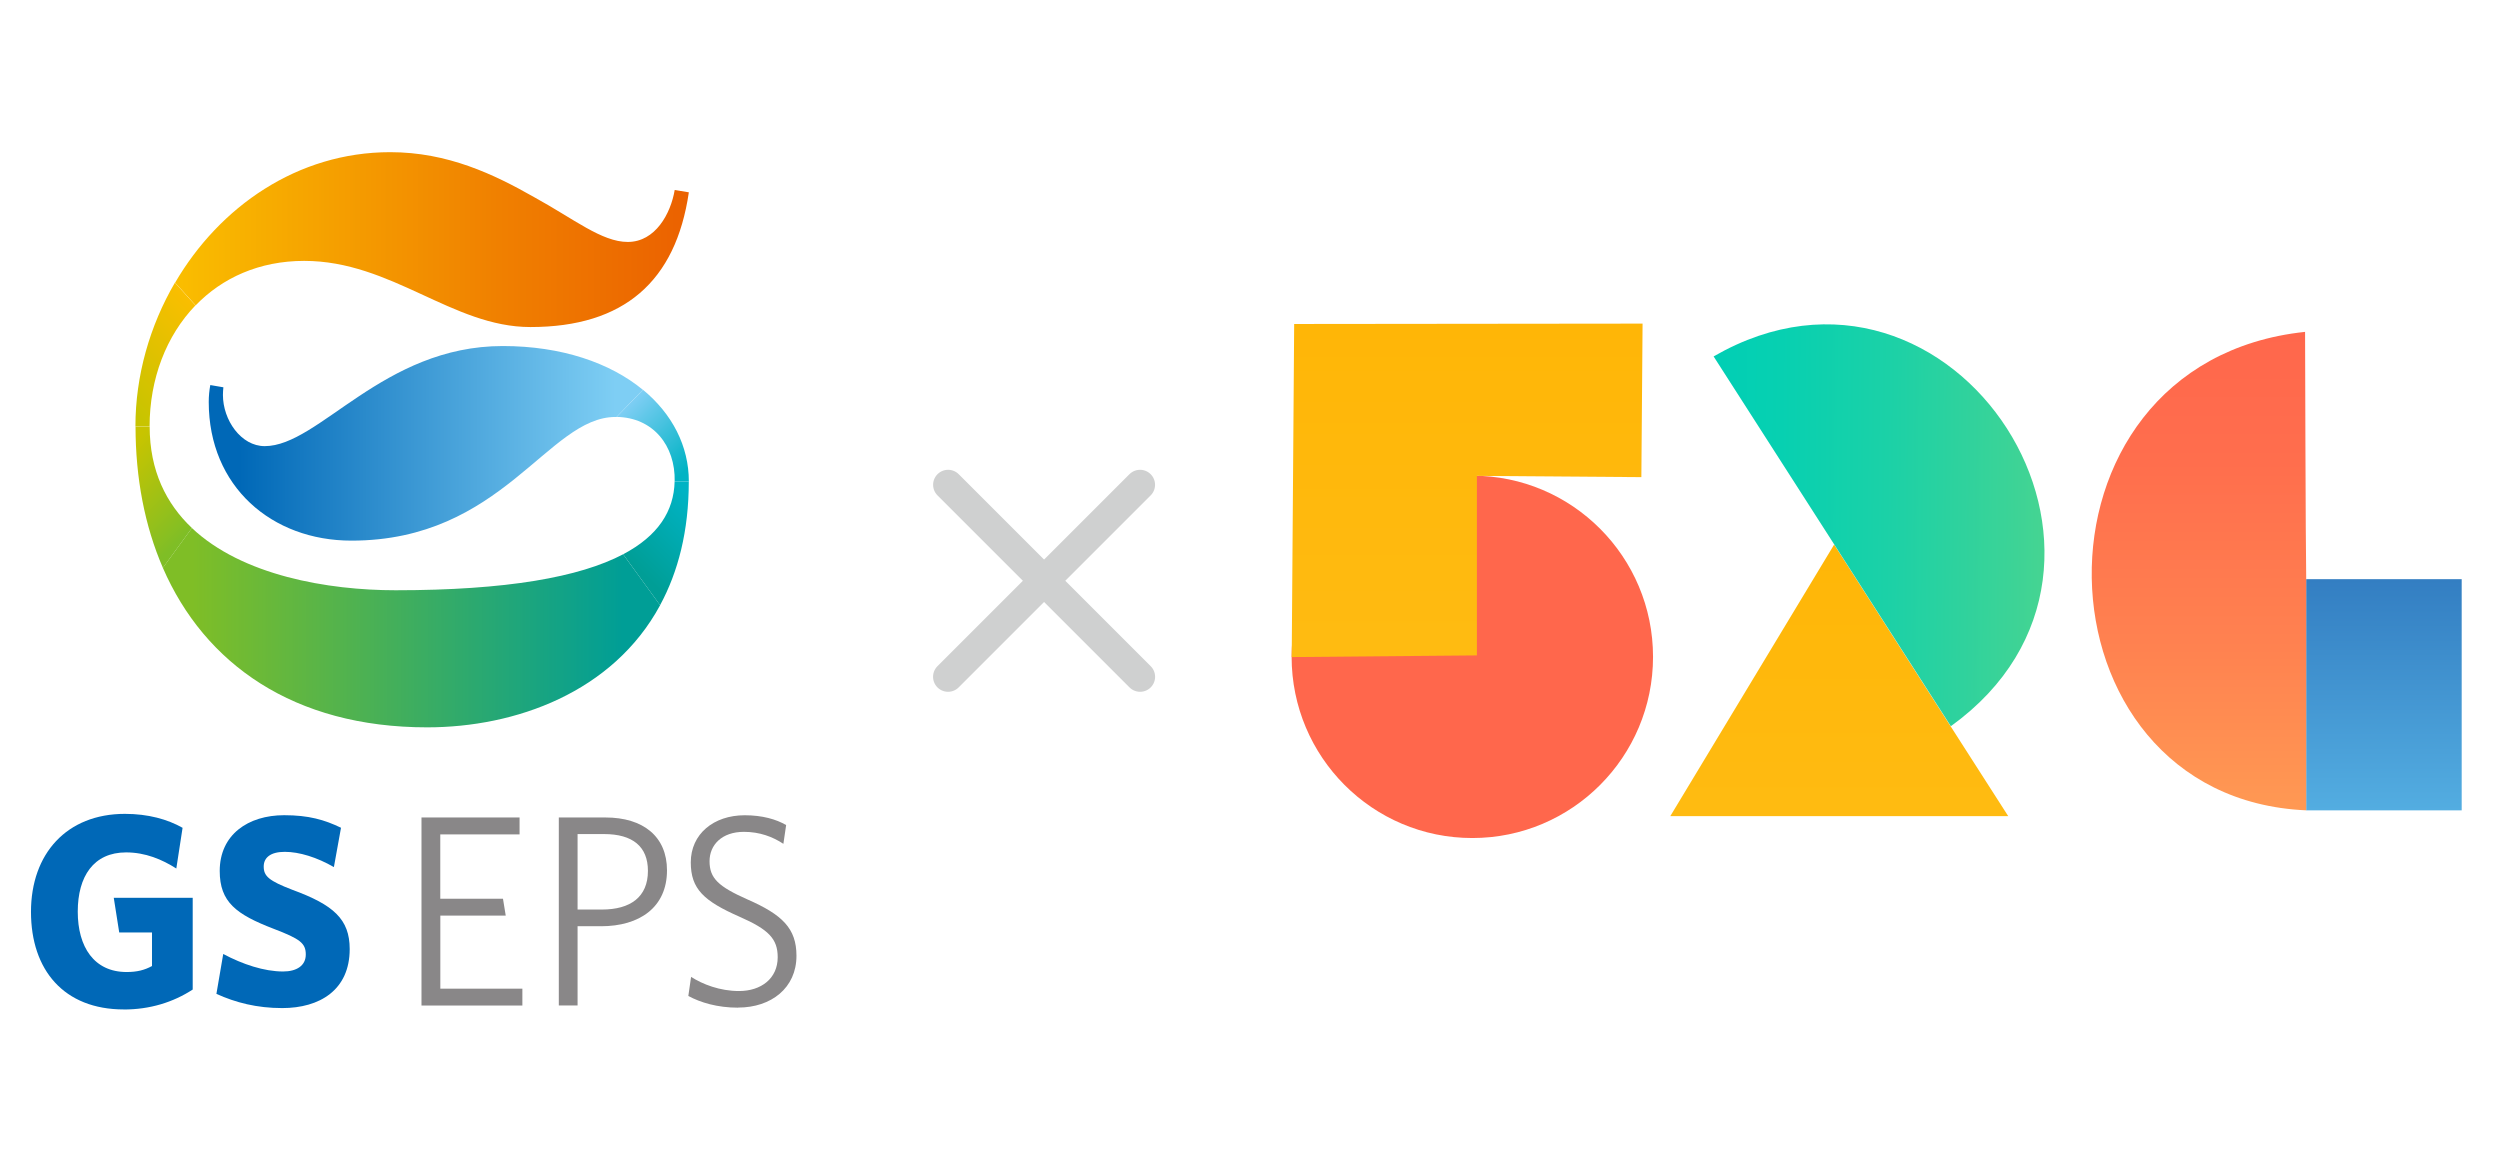 <svg width="99" height="46" viewBox="0 0 99 46" fill="none" xmlns="http://www.w3.org/2000/svg">
<g clip-path="url(#clip0_4275_9034)">
<path d="M7.741 12.092L6.927 11.193C5.932 12.898 5.363 14.875 5.363 16.884H5.924C5.926 15.004 6.581 13.295 7.741 12.092Z" fill="url(#paint0_linear_4275_9034)"/>
<path d="M7.6 20.909C6.58 19.944 5.927 18.638 5.927 16.895V16.887H5.367C5.367 18.93 5.732 20.831 6.451 22.487L7.6 20.911V20.909Z" fill="url(#paint1_linear_4275_9034)"/>
<path d="M25.46 15.434L24.418 16.51C25.861 16.532 26.75 17.644 26.717 19.067H27.278C27.278 17.665 26.621 16.389 25.46 15.434Z" fill="url(#paint2_linear_4275_9034)"/>
<path d="M27.276 19.067H26.715C26.687 20.238 26.062 21.22 24.676 21.949L26.139 23.966C26.854 22.646 27.276 21.028 27.276 19.069V19.067Z" fill="url(#paint3_linear_4275_9034)"/>
<path d="M8.328 15.246C8.288 15.462 8.266 15.686 8.266 15.917C8.266 19.269 10.763 21.409 13.916 21.409C19.912 21.409 21.689 16.512 24.374 16.512C24.386 16.512 24.4 16.512 24.416 16.512L25.458 15.436C24.164 14.37 22.242 13.703 19.91 13.703C15.164 13.703 12.637 17.667 10.482 17.667C9.545 17.667 8.828 16.637 8.828 15.639C8.828 15.534 8.836 15.436 8.846 15.337L8.328 15.248V15.246Z" fill="url(#paint4_linear_4275_9034)"/>
<path d="M12.044 10.331C15.509 10.331 17.913 12.951 21.004 12.951C24.71 12.951 26.762 11.145 27.278 7.616L26.718 7.524C26.561 8.459 25.952 9.581 24.86 9.581C23.83 9.581 22.738 8.676 21.147 7.804C19.555 6.899 17.727 6.026 15.45 6.026C11.784 6.026 8.691 8.185 6.934 11.194L7.748 12.092C8.8 11.002 10.269 10.331 12.048 10.331H12.044Z" fill="url(#paint5_linear_4275_9034)"/>
<path d="M15.665 23.374C12.983 23.374 9.591 22.791 7.598 20.909L6.449 22.485C8.102 26.288 11.629 28.803 16.915 28.803C20.407 28.803 24.272 27.421 26.141 23.966L24.677 21.949C22.956 22.856 20.058 23.374 15.667 23.374H15.665Z" fill="url(#paint6_linear_4275_9034)"/>
<path d="M4.904 39.974C2.534 39.974 1.227 38.416 1.227 36.11C1.227 33.805 2.643 32.229 4.947 32.229C5.868 32.229 6.636 32.445 7.23 32.781L6.982 34.393C6.42 34.035 5.759 33.755 4.993 33.755C3.705 33.755 3.079 34.706 3.079 36.102C3.079 37.499 3.726 38.492 5.013 38.492C5.424 38.492 5.719 38.418 6.019 38.255V36.925H4.721L4.505 35.552H7.631V39.186C6.851 39.694 5.932 39.976 4.904 39.976V39.974Z" fill="#0068B7"/>
<path d="M11.176 39.92C10.171 39.92 9.328 39.702 8.57 39.357L8.84 37.777C9.608 38.188 10.463 38.471 11.21 38.471C11.74 38.471 12.109 38.245 12.109 37.8C12.109 37.354 11.892 37.183 10.841 36.782C9.35 36.209 8.701 35.722 8.701 34.489C8.701 33.052 9.826 32.282 11.253 32.282C12.226 32.282 12.853 32.465 13.504 32.779L13.222 34.337C12.55 33.948 11.849 33.733 11.277 33.733C10.704 33.733 10.443 33.968 10.443 34.315C10.443 34.696 10.648 34.879 11.577 35.236C13.199 35.831 13.848 36.393 13.848 37.584C13.848 39.206 12.657 39.92 11.176 39.92Z" fill="#0068B7"/>
<path d="M16.691 39.816V32.372H20.575V33.041H17.435V35.589H19.918L20.027 36.258H17.437V39.15H20.686V39.819H16.693L16.691 39.816Z" fill="#898788"/>
<path d="M23.802 36.677H22.872V39.816H22.129V32.372H23.975C25.474 32.372 26.413 33.128 26.413 34.466C26.413 35.933 25.323 36.679 23.802 36.679V36.677ZM23.921 33.029H22.872V36.018H23.834C24.966 36.018 25.658 35.522 25.658 34.486C25.658 33.525 25.055 33.029 23.921 33.029Z" fill="#898788"/>
<path d="M29.233 39.904C28.402 39.904 27.733 39.698 27.258 39.44L27.367 38.684C27.82 38.977 28.509 39.245 29.265 39.245C30.14 39.245 30.797 38.749 30.797 37.906C30.797 37.173 30.43 36.806 29.297 36.308C27.872 35.681 27.355 35.208 27.355 34.15C27.355 33.027 28.261 32.284 29.491 32.284C30.192 32.284 30.742 32.445 31.131 32.673L31.022 33.416C30.601 33.136 30.083 32.941 29.459 32.941C28.584 32.941 28.098 33.459 28.098 34.105C28.098 34.785 28.455 35.109 29.598 35.617C30.978 36.222 31.54 36.762 31.54 37.85C31.54 39.124 30.537 39.9 29.231 39.9L29.233 39.904Z" fill="#898788"/>
</g>
<path d="M45.146 19.198L37.543 26.801" stroke="#CFD0D0" stroke-width="1.188" stroke-linecap="round"/>
<path d="M37.545 19.198L45.148 26.801" stroke="#CFD0D0" stroke-width="1.188" stroke-linecap="round"/>
<path d="M97.483 22.935H91.324V32.09H97.483V22.935Z" fill="url(#paint7_linear_4275_9034)"/>
<path fill-rule="evenodd" clip-rule="evenodd" d="M91.325 22.831V32.089C80.275 31.604 79.745 14.363 91.281 13.142C91.281 13.141 91.303 21.777 91.325 22.831Z" fill="url(#paint8_linear_4275_9034)"/>
<path fill-rule="evenodd" clip-rule="evenodd" d="M79.525 32.318H66.144L72.632 21.565L79.525 32.318Z" fill="url(#paint9_linear_4275_9034)"/>
<path fill-rule="evenodd" clip-rule="evenodd" d="M77.253 28.758C86.18 22.331 77.379 8.621 67.859 14.114L77.253 28.758Z" fill="url(#paint10_linear_4275_9034)"/>
<path d="M58.304 33.186C62.256 33.186 65.46 29.974 65.46 26.011C65.46 22.049 62.256 18.837 58.304 18.837C54.352 18.837 51.148 22.049 51.148 26.011C51.148 29.974 54.352 33.186 58.304 33.186Z" fill="url(#paint11_linear_4275_9034)"/>
<path fill-rule="evenodd" clip-rule="evenodd" d="M58.485 18.845V25.954L51.152 26.02L51.249 12.83L65.046 12.815L64.998 18.895L58.485 18.845Z" fill="url(#paint12_linear_4275_9034)"/>
<defs>
<linearGradient id="paint0_linear_4275_9034" x1="8.068" y1="12.399" x2="4.741" y2="15.724" gradientUnits="userSpaceOnUse">
<stop stop-color="#FABE00"/>
<stop offset="1" stop-color="#C8C400"/>
</linearGradient>
<linearGradient id="paint1_linear_4275_9034" x1="4.656" y1="18.152" x2="7.505" y2="21.004" gradientUnits="userSpaceOnUse">
<stop stop-color="#C8C400"/>
<stop offset="1" stop-color="#7FBE26"/>
</linearGradient>
<linearGradient id="paint2_linear_4275_9034" x1="24.884" y1="16.03" x2="27.308" y2="18.454" gradientUnits="userSpaceOnUse">
<stop stop-color="#7ECEF4"/>
<stop offset="1" stop-color="#00B3C4"/>
</linearGradient>
<linearGradient id="paint3_linear_4275_9034" x1="27.787" y1="20.158" x2="25.337" y2="22.606" gradientUnits="userSpaceOnUse">
<stop stop-color="#00B3C4"/>
<stop offset="1" stop-color="#009E96"/>
</linearGradient>
<linearGradient id="paint4_linear_4275_9034" x1="9.473" y1="17.556" x2="24.374" y2="17.556" gradientUnits="userSpaceOnUse">
<stop stop-color="#0068B7"/>
<stop offset="1" stop-color="#7ECEF4"/>
</linearGradient>
<linearGradient id="paint5_linear_4275_9034" x1="6.928" y1="9.491" x2="27.276" y2="9.491" gradientUnits="userSpaceOnUse">
<stop stop-color="#FABE00"/>
<stop offset="0.63" stop-color="#F08000"/>
<stop offset="1" stop-color="#EB6100"/>
</linearGradient>
<linearGradient id="paint6_linear_4275_9034" x1="7.6" y1="24.857" x2="24.677" y2="24.857" gradientUnits="userSpaceOnUse">
<stop stop-color="#7FBE26"/>
<stop offset="1" stop-color="#009E96"/>
</linearGradient>
<linearGradient id="paint7_linear_4275_9034" x1="94.404" y1="32.09" x2="94.404" y2="22.935" gradientUnits="userSpaceOnUse">
<stop stop-color="#53ADE1"/>
<stop offset="1" stop-color="#337EC2"/>
</linearGradient>
<linearGradient id="paint8_linear_4275_9034" x1="87.072" y1="13.174" x2="87.072" y2="32.121" gradientUnits="userSpaceOnUse">
<stop stop-color="#FF674C"/>
<stop offset="0.27" stop-color="#FF6E4D"/>
<stop offset="0.66" stop-color="#FF8250"/>
<stop offset="1" stop-color="#FF9953"/>
</linearGradient>
<linearGradient id="paint9_linear_4275_9034" x1="123.413" y1="108.878" x2="123.413" y2="21.565" gradientUnits="userSpaceOnUse">
<stop stop-color="#FFDF5D"/>
<stop offset="1" stop-color="#FFB607"/>
</linearGradient>
<linearGradient id="paint10_linear_4275_9034" x1="67.731" y1="21.006" x2="80.89" y2="21.137" gradientUnits="userSpaceOnUse">
<stop stop-color="#00CFB5"/>
<stop offset="0.21" stop-color="#07D0B1"/>
<stop offset="0.53" stop-color="#1BD1A7"/>
<stop offset="0.9" stop-color="#3BD397"/>
<stop offset="1" stop-color="#45D492"/>
</linearGradient>
<linearGradient id="paint11_linear_4275_9034" x1="114.263" y1="71.927" x2="114.263" y2="198.483" gradientUnits="userSpaceOnUse">
<stop stop-color="#FF674C"/>
<stop offset="0.27" stop-color="#FF6E4D"/>
<stop offset="0.66" stop-color="#FF8250"/>
<stop offset="1" stop-color="#FF9953"/>
</linearGradient>
<linearGradient id="paint12_linear_4275_9034" x1="110.615" y1="120.045" x2="110.615" y2="12.815" gradientUnits="userSpaceOnUse">
<stop stop-color="#FFDF5D"/>
<stop offset="1" stop-color="#FFB607"/>
</linearGradient>
<clipPath id="clip0_4275_9034">
<rect width="30.318" height="33.947" fill="white" transform="translate(1.227 6.026)"/>
</clipPath>
</defs>
</svg>
